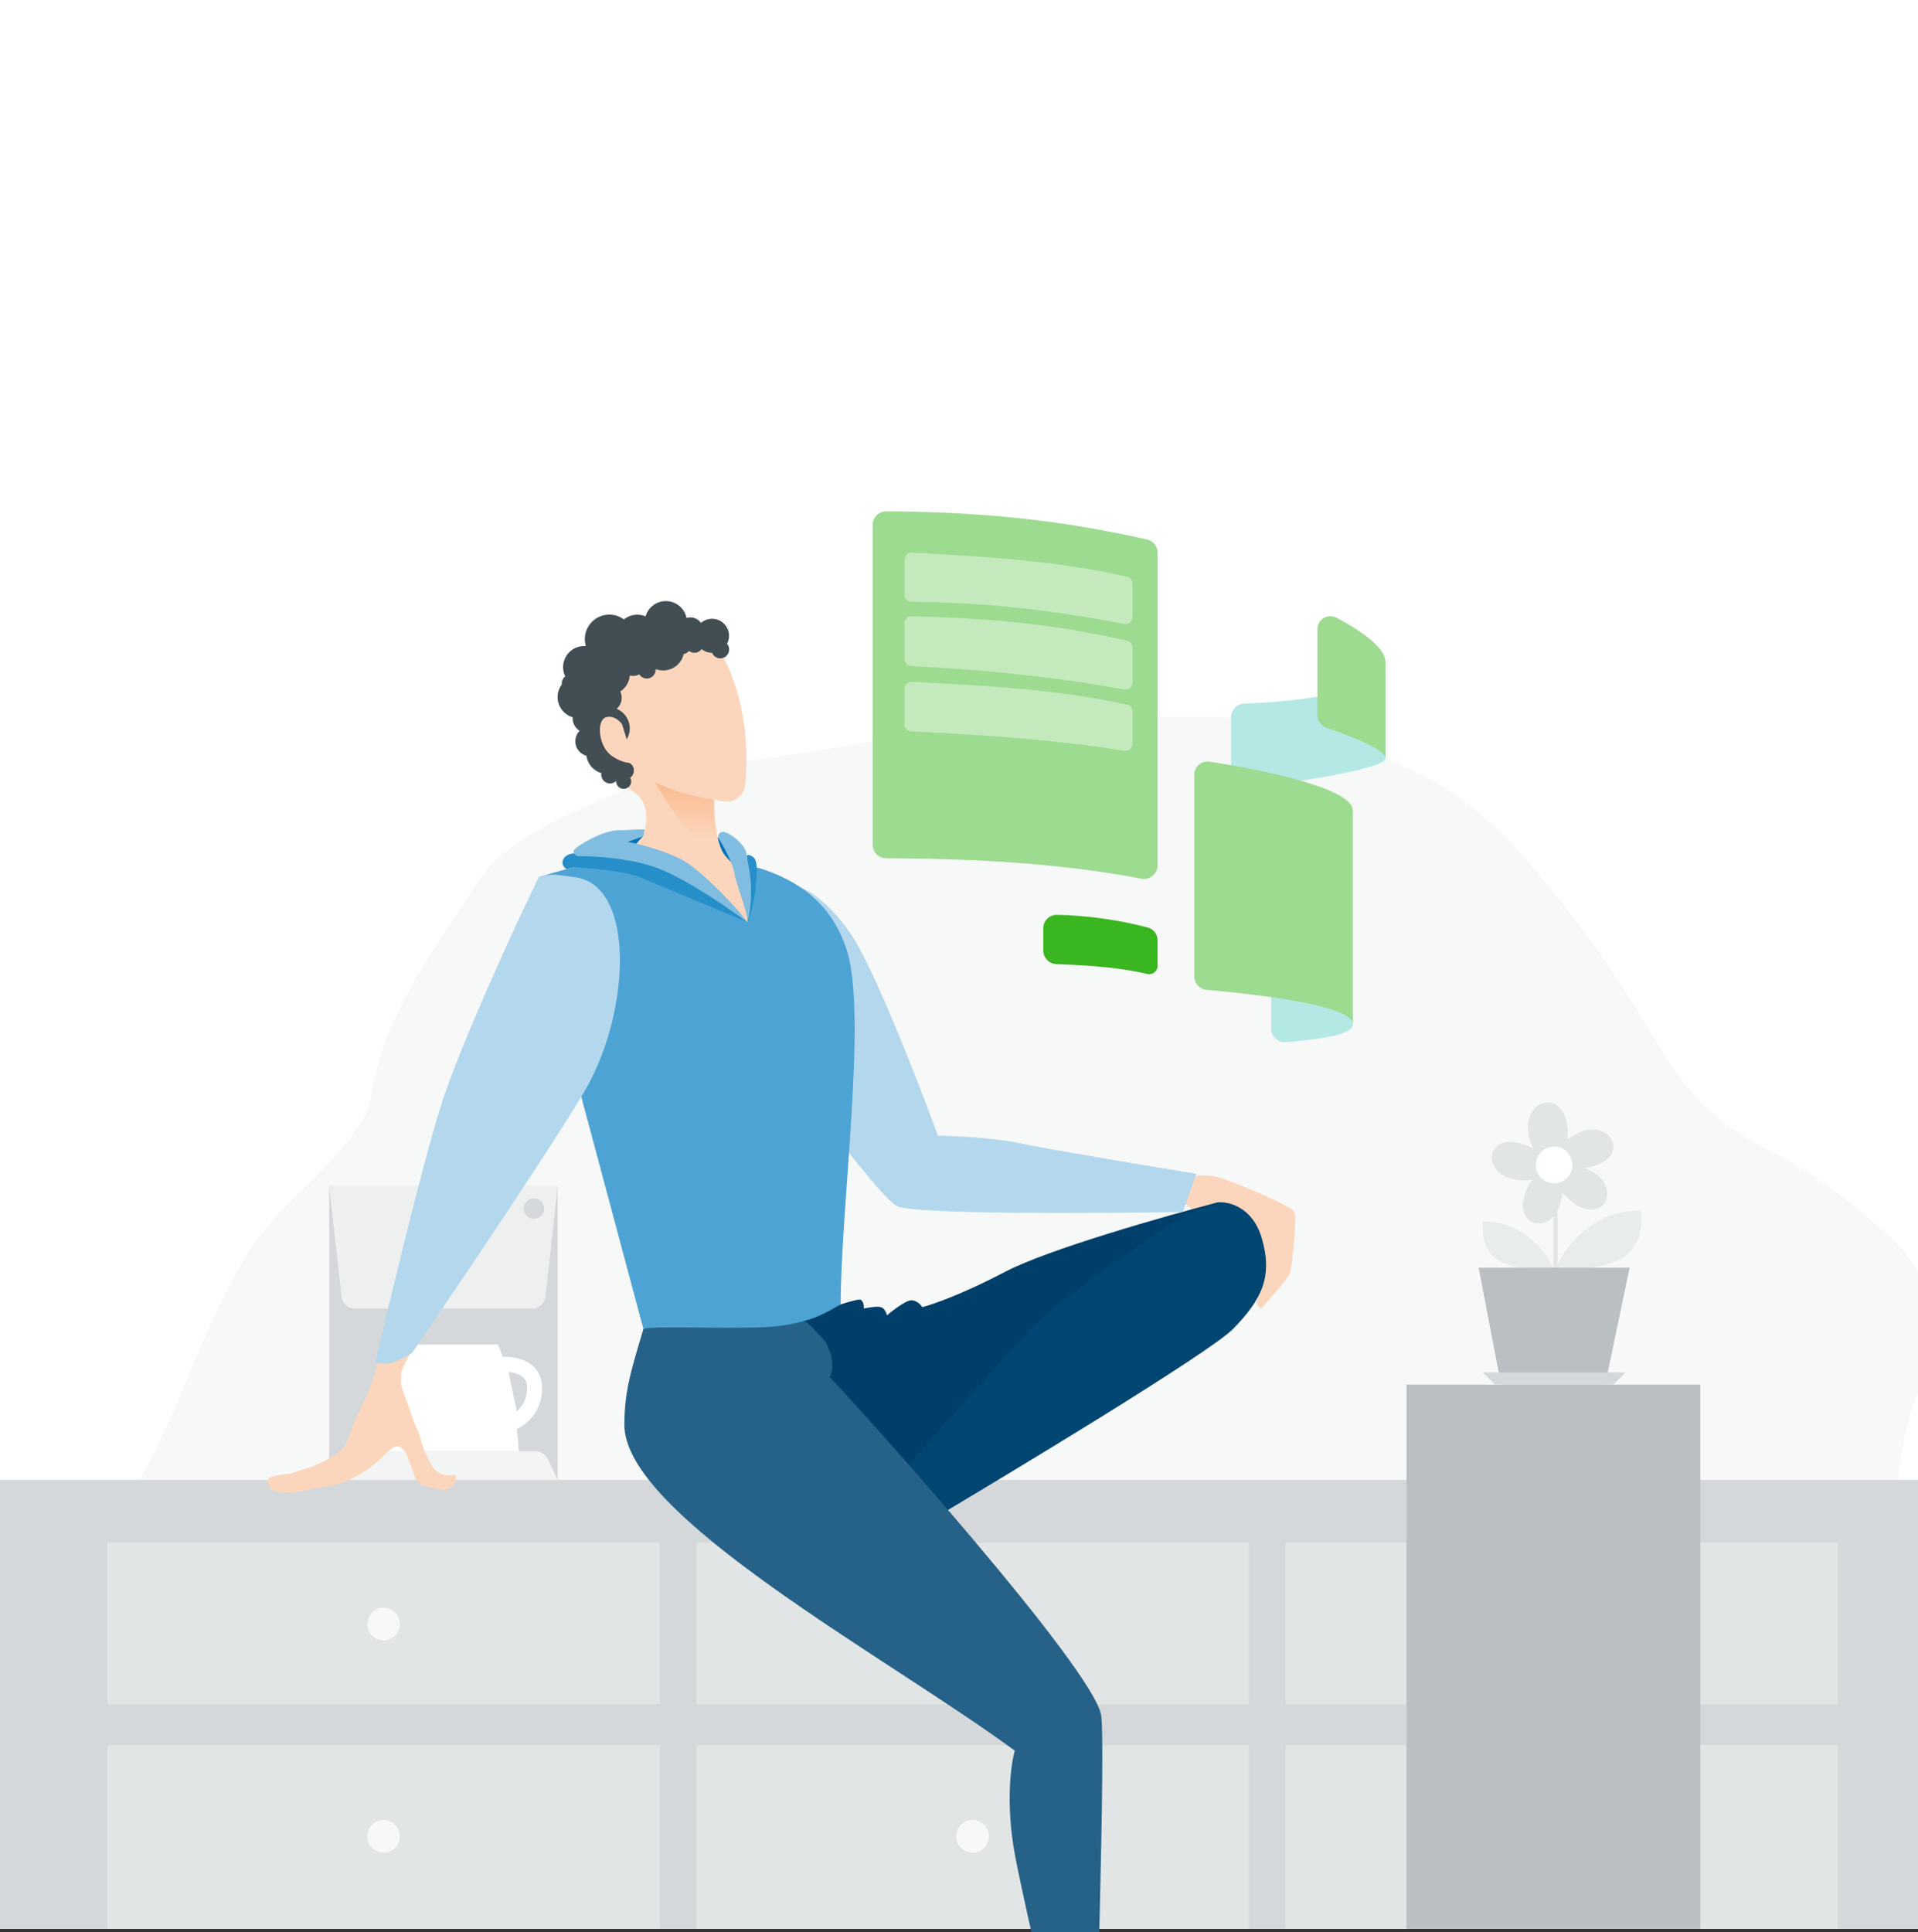 <svg xmlns="http://www.w3.org/2000/svg" xmlns:xlink="http://www.w3.org/1999/xlink" width="1410" height="1420.23" viewBox="0 0 1410 1420.23">
  <rect x="0" y="0" width="1410" height="1420.23" fill="#333333" stroke="none"/>
  <defs>
    <mask id="a" x="429.77" y="461.17" width="119.73" height="216.67" maskUnits="userSpaceOnUse">
      <path d="M472.5,614.84l-8,9,85,54-2.5-39.5c-7-2-9.5-4-14-9.5-6.63-8.1-8.33-30.5-8-41,5.24,1,7.46,1.41,10.18,1.3,6.73-.26,12.09-5.9,12.72-12.61,5.31-56.22-15.39-97-22.9-102.19-8-5.5-10.5-14.5-39-13s-53,23.5-56,60.5,24,51,37.5,61.5C478.3,591.74,475.33,607.84,472.5,614.84Z" fill="#fcd6bc"/>
    </mask>
    <linearGradient id="b" x1="505.47" y1="3557.16" x2="505.47" y2="3514.16" gradientTransform="matrix(1, 0, 0, -1, 0, 4132)" gradientUnits="userSpaceOnUse">
      <stop offset="0" stop-color="#f9bb90"/>
      <stop offset="1" stop-color="#f9bb90" stop-opacity="0"/>
    </linearGradient>
  </defs>
  <rect y="-2.39" width="1410" height="1420.23" fill="#fff"/>
  <path d="M184.45,917.32c-26.74,42-42.43,88.39-62.38,132.38-16.62,36.64-38.76,72-54.79,108.58,0,10.59-5.77,23.61,7.21,30.09,15.74,7.87,28.21,24.8,32.37,38.1,2.83,9,6,14.13,17.56,18.86,28,11.39,64.38,16.46,95.29,21,74.86,10.88,152,16.93,228.19,20.29,76.46,3.36,153.31,2,229.88,2,22.9,0,45.41.27,68.16-1.91C816.42,1280,886,1271.59,955.64,1261c88.25-13.43,174.24-33.1,260.56-51.82,39.87-8.64,79.69-17.89,119.8-25.9,24.07-4.81,29.86-22.72,40.1-37.91,23.35-34.6,16.65-80.22,32.51-117.52s18.75-81.58-15.21-114.48c-24.23-23.48-56.61-49.6-89.91-66.29-56.25-28.18-70.29-55.81-97.9-101.14a787.86,787.86,0,0,0-55-79.43c-21.11-26.56-44.44-55-73.53-77.34-37-28.35-125.11-62-186-62.24-112-.42-163.83,2.64-273.09,22-55.11,9.79-118.19,14.61-167.24,35.15-38.25,16-80.14,34.5-99.48,64.47-34.67,53.75-69.17,97-78.51,158.1C267.53,840.22,204.87,885.22,184.45,917.32Z" fill="#f7f8f8"/>
  <g>
    <rect y="1087.84" width="1410" height="330" fill="#d5d8da"/>
    <rect x="79" y="1133.84" width="406" height="119" fill="#e2e5e5"/>
    <rect x="79" y="1282.84" width="406" height="135" fill="#e2e5e5"/>
    <rect x="512" y="1133.84" width="406" height="119" fill="#e2e5e5"/>
    <circle cx="715" cy="1193.84" r="12" fill="#f7f8f8"/>
    <rect x="945" y="1133.84" width="406" height="119" fill="#e2e5e5"/>
    <rect x="512" y="1282.84" width="406" height="135" fill="#e2e5e5"/>
    <rect x="945" y="1282.84" width="406" height="135" fill="#e2e5e5"/>
    <circle cx="282" cy="1193.84" r="12" fill="#f7f8f8"/>
    <circle cx="282" cy="1349.84" r="12" fill="#f7f8f8"/>
    <circle cx="715" cy="1349.84" r="12" fill="#f7f8f8"/>
  </g>
  <g>
    <rect x="242" y="871.84" width="168" height="216" fill="#d5d8da"/>
    <path d="M242,871.84H410L401,953a10,10,0,0,1-9.94,8.89H261a10,10,0,0,1-9.94-8.89Z" fill="#eef0f0"/>
    <path d="M242,1087.84H410l-7.28-15.3a10,10,0,0,0-9-5.7H258.31a10,10,0,0,0-9,5.7Z" fill="#f3f5f5"/>
    <circle cx="392.5" cy="888.34" r="7.5" fill="#d5d8da"/>
    <path d="M271,1066.84c.33-17.5,3.9-57.7,15.5-78.5H366c8.5,18,14,57.67,15.5,78.5Z" fill="#fff"/>
    <path d="M372.08,1053l-11.72-54.57,6-.74c7.68-1,18.36.18,25.3,6.3,4.5,4,6.88,9.57,6.88,16.18,0,19.22-13.5,28.65-20.63,31Zm1.69-44.51,6.21,28.9c3.55-3,7.52-8.28,7.52-17.22,0-3.46-1-6-3.16-7.93-2.57-2.27-6.58-3.42-10.57-3.75Z" fill="#fff"/>
  </g>
  <g>
    <path d="M891,864.34c-8.4-1.2-13.83.5-15.5,1.5l-7.5,16,10.5,9,48.5,55c-1,3.17-3,10-3,12s2,3.5,3,4c6.33-6.83,19.4-21.5,21-25.5,2-5,5.5-41,3.5-45.5S901.5,865.84,891,864.34Z" fill="#fcd6bc"/>
    <path d="M261.46,1043.2c1.8-4,3.61-8.09,5.59-12,4.45-8.92,8.78-20.21,10.62-29.89a20.33,20.33,0,0,1,3.43-4.61c.89-.84,1.78-2.08,3-2.42a12.05,12.05,0,0,1,3.06-.06c2.22,0,4.66-.23,6.82.32,2.95.77,10-4.16,8.5-1.16-2,4-7.51,12.94-7.51,16.44,0,2.61-.43,5.65.06,8.23.81,4.23,2.91,9,4.41,13.12,2,5.36,3.63,10.92,5.83,16.18a77.59,77.59,0,0,1,3.41,8.72c.66,2.39,1.37,4.7,2.16,7a77.91,77.91,0,0,0,5.07,11.4,21.41,21.41,0,0,0,5.22,7,15.57,15.57,0,0,0,9.29,3c1,0,3-.62,3.92-.21.21.1,1,.18,1,.38a10,10,0,0,1,0,2.57,8.92,8.92,0,0,1-1.18,3.23c-2.23,3.47-5.94,5.41-10.07,4.38-4.36-1.09-8.9-1.18-13-3a12.5,12.5,0,0,1-5-3.93c-1.31-1.52-1.52-4.43-2.36-6.26-2-4.26-3.21-8.7-5.13-13a10.27,10.27,0,0,0-4.58-5,5.41,5.41,0,0,0-4.93.4c-4.94,3.36-8.77,8.25-13.43,12-8.93,7.25-20,13.3-31.21,15.79-5.76,1.28-11.64,1.57-17.31,3.07a62.61,62.61,0,0,1-16.28,2.18,38.81,38.81,0,0,1-9.89-1.25c-2.07-.52-4.07-6.39-4.19-8.19,1.65-3.27,13.16-3.85,15.65-4.27,1.89-.29,13.49-4.23,15.33-4.69a42.72,42.72,0,0,0,5.23-2.18,58.32,58.32,0,0,0,11-5.65c3.29-2.19,5.57-3.44,8-6.42C257.08,1058.29,258.26,1050.38,261.46,1043.2Z" fill="#fcd6bc"/>
    <path d="M739,934.84c31.2-16.4,117-40.83,156-51l-53.5,65.5L665,1088.84c-32.67-38.33-97-115.1-93-115.5,5-.5,57.5-19.5,60.5-18,2.4,1.2,2.67,4.84,2.5,6.5,3-.66,9.7-1.8,12.5-1s4.17,4.34,4.5,6c4.17-3.5,13.5-10.6,17.5-11s7.33,3.17,8.5,5C685.33,959,707.8,951.24,739,934.84Z" fill="#003f6a"/>
    <path d="M758,976.84c22-23.2,84.5-65.33,113-83.5l24-9.5c8-.83,25.7,3.2,32.5,26,8.5,28.5,0,45.5-21,67-16.8,17.2-162.33,105.17-233,147l-33-16.5C670.5,1073.51,736,1000,758,976.84Z" fill="#004672"/>
    <path d="M459,1047.34c0-27,6.5-44.5,14-70.5l32.5-29,86.5,23.5c2.67,1.17,12.2,12.2,15,15,3,6.5,7.5,17,3,26,24,25,193.76,214,199.5,248.5,3.2,19.2-3.33,241-7,349.5-16-67-49.7-210.3-56.5-247.5s-2.83-66.17,0-76C652.33,1218,459,1114.42,459,1047.34Z" fill="#266287"/>
    <path d="M625,685.84c-16.8-24-32.33-32.66-38-34l13.5,164.5c15.17,20.67,48.1,63.6,58.5,70s144.67,5.67,210.5,4.5l10-28c-35.67-5.83-111.6-18.5-130-22.5s-47.67-5.33-60-5.5C675,795.18,641.8,709.84,625,685.84Z" fill="#b3d7ec"/>
    <path d="M473,976.84l-45.5-170-31.5-162c23.17-7.5,77.3-21.4,108.5-17,39,5.5,99,11,118,70.5,15.2,47.6-4.33,186.5-4.5,260.5-11,6-18,11.5-42.5,15.5C553.38,978,480.83,974,473,976.84Z" fill="#4da3d4"/>
    <path d="M470,612.34l59,3.5,16.5,33L491,634.34l-36.5-13Z" fill="#0073bb"/>
    <path d="M323.5,814.84c13.6-44,54-131.66,72.5-170,9.5-2.5,9.5-2.5,27,0h0c44.76,6.4,40.5,101,6,158.5-27.6,46-95.5,146.5-126,191a62.78,62.78,0,0,1-14,7,19.34,19.34,0,0,1-13,0C286.17,957.51,309.9,858.84,323.5,814.84Z" fill="#b3d7ec"/>
    <path d="M472.5,614.84l-8,9,85,54-2.5-39.5c-7-2-9.5-4-14-9.5-6.63-8.1-8.33-30.5-8-41,5.24,1,7.46,1.41,10.18,1.3,6.73-.26,12.09-5.9,12.72-12.61,5.31-56.22-15.39-97-22.9-102.19-8-5.5-10.5-14.5-39-13s-53,23.5-56,60.5,24,51,37.5,61.5C478.3,591.74,475.33,607.84,472.5,614.84Z" fill="#fcd6bc"/>
    <g mask="url(#a)">
      <path d="M495.5,580.84c10,3.6,23.83,6.17,29.5,7l4,13c1.17,5.67.7,17-10.5,17s-29.33-28.66-37-43C482,575.34,485.5,577.24,495.5,580.84Z" fill="url(#b)"/>
    </g>
    <path d="M414,631.84c1.6-3.6,6-4.5,8-4.5,11.33,0,37.6.9,52,4.5s59,33,75.5,46c1.5-6.16,2.5-21,2.5-27,0-5.33-3-17-3-22,.5-.5,2.2-.9,5,1.5,3.5,3,2.11,14.12,1.5,22-.5,6.5-3.17,20.34-6,25.5-19.83-8.5-69.8-29-79-33s-35.83-6.66-48-7.5l-6,1.5A5.42,5.42,0,0,1,414,631.84Z" fill="#268fca"/>
    <path d="M461.5,618.84c8,1.5,27.3,6.3,40.5,13.5s40.33,35.34,47.5,45.5c.5-6.5-8.3-27.5-9.5-35.5s-8.5-21.16-12-26.5a3.85,3.85,0,0,1,2-4c2-1.2,6.17,1.17,8,2.5,3.67,2.34,11,8.6,11,15,0,3.81,3.5,11.5,3,27.5a79.12,79.12,0,0,1-2.5,21c-10.33-8-45.5-31.9-65.5-39.5s-48-9.16-59.5-9c-1.33-.66-3.7-2.5-2.5-4.5,1.5-2.5,20.5-14.5,33-14.5,6.8,0,14.83-1,19-.5l-1.5,5Z" fill="#80bde0"/>
    <path d="M504.69,454.26a15.5,15.5,0,0,0-30.1-1.17,15.5,15.5,0,0,0-15.91,2.26,18,18,0,0,0-28,19.54h-1.22a15.5,15.5,0,0,0-13.92,22.32,6.52,6.52,0,0,0-2.58,5.18v.78a15.51,15.51,0,0,0,8,24.07v.65a11,11,0,0,0,5.14,9.31,11,11,0,0,0,5,18.32,15.5,15.5,0,0,0,11,12.74,6.09,6.09,0,0,0-.1,1.13,6.51,6.51,0,0,0,11,4.69v.31a5.5,5.5,0,1,0,10.28-2.73,6.5,6.5,0,0,0-2.74-11.7,15.6,15.6,0,0,0,1.46-6.59,15.35,15.35,0,0,0-2.41-8.3,15.52,15.52,0,0,0-2.49-21.81,15.3,15.3,0,0,0-3.72-2.19,11,11,0,0,0,2.62-12.8,15.53,15.53,0,0,0,7-11.79,9.48,9.48,0,0,0,2.54.34,9.65,9.65,0,0,0,4.46-1.1,6.5,6.5,0,0,0,12-3.4v-.51a15.5,15.5,0,0,0,20-9,16.94,16.94,0,0,0,.62-2.07,6.51,6.51,0,0,0,3.9-2.27,6.5,6.5,0,0,0,9.12-1.16h0l.12-.16a12.41,12.41,0,0,0,7.74,2.68,6.5,6.5,0,1,0,11-6.61,12.5,12.5,0,0,0-19.2-15.33A9.54,9.54,0,0,0,504.69,454.26Z" fill="#424e54" fill-rule="evenodd"/>
    <path d="M445.21,527.35c5.55-2,10.4,2.56,12.13,5.12L466,560.61c-2.31.57-8.83.34-16.46-5.12C440,548.69,438.29,529.91,445.21,527.35Z" fill="#fcd6bc"/>
  </g>
  <g>
    <rect x="1142" y="866.84" width="3" height="68" fill="#e2e5e5"/>
    <rect x="1034" y="1017.84" width="216" height="400" fill="#b9bfc2"/>
    <path d="M1130.67,850.77c-28.07-44.72,33.18-61.24,19.82-2.71Z" fill="#e2e5e5"/>
    <path d="M1147.85,841.3c35.89-33.28,61.51,19.64,5.9,17.59Z" fill="#e2e5e5"/>
    <path d="M1154.27,856.09c48.5,6.56,23.92,60-9.83,15.73Z" fill="#e2e5e5"/>
    <path d="M1147.81,866.92c6.76,48.47-51.31,39.19-17.79-5.23Z" fill="#e2e5e5"/>
    <path d="M1129.87,866.66c-48.1,9-41.54-49.42,4.4-18Z" fill="#e2e5e5"/>
    <circle cx="1142.5" cy="856.34" r="13.5" fill="#fff"/>
    <path d="M1142.5,934.85c5.67-15.17,26.4-45.4,64-45C1209.5,930.85,1179,931.35,1142.5,934.85Z" fill="#e9ecec"/>
    <path d="M1143,934.84c-4.68-12.47-21.79-37.32-52.83-37C1087.69,931.55,1112.87,932,1143,934.84Z" fill="#e9ecec"/>
    <path d="M1198,931.84H1087l16.5,86H1180Z" fill="#b9bfc2"/>
    <path d="M1090,1008.84l9,9h87l9-9Z" fill="#d5d8da"/>
  </g>
  <g>
    <path d="M851,636V406.28a9.93,9.93,0,0,0-7.75-9.71c-64-14.36-120.45-20.2-191.74-20.69a10,10,0,0,0-10,10v235a10,10,0,0,0,10,10c61.88.27,126.24,3.26,187.39,15a10.15,10.15,0,0,0,11.91-8h0A9.91,9.91,0,0,0,851,636Z" fill="#9cdb90"/>
    <path d="M851,710V691.27a9.72,9.72,0,0,0-7.14-9.46A290.89,290.89,0,0,0,777,672.49a9.78,9.78,0,0,0-10,9.56h0V698.7a10,10,0,0,0,9.64,10c22.31.86,44.93,2.16,66.72,7.21a6.21,6.21,0,0,0,7.47-4.6h0A6.44,6.44,0,0,0,851,710Z" fill="#39b620"/>
    <path d="M941.81,616.33c21.89-6,52.69-14.23,52.69-20.49v157c0,8.64-28.67,11.3-48.67,13.27a10.3,10.3,0,0,1-11.28-9.22v0h0V625.94A9.94,9.94,0,0,1,941.81,616.33Z" fill="#b3e8e5"/>
    <path d="M916.12,579.51c39.8-4.93,102.38-14.53,102.38-22.17v-71c0,22.06-63.89,29.48-103.61,30.79A10.18,10.18,0,0,0,905,527.26v42.35a9.89,9.89,0,0,0,9.78,10h.07A7.68,7.68,0,0,0,916.12,579.51Z" fill="#b3e8e5"/>
    <path d="M878,717.69V569.61a9.7,9.7,0,0,1,9.57-9.83h0a11.69,11.69,0,0,1,1.56.11c31.09,4.72,105.37,18.52,105.37,35.93v157c0-14.64-78.13-22.58-107.39-25.2A10,10,0,0,1,878,717.69Z" fill="#9cdb90"/>
    <path d="M968.5,525.47V462.73a9.52,9.52,0,0,1,13.85-8.7c17,8.89,36.15,21.6,36.15,32.81v70.5c0-6.29-25.45-16.34-43-22.23A10.21,10.21,0,0,1,968.5,525.47Z" fill="#9cdb90"/>
    <path d="M665,437.34v-26.2a5,5,0,0,1,5-5h.28c39.86,2.23,104.13,5.16,158.41,17.79a5,5,0,0,1,3.82,4.84v25a5,5,0,0,1-6,4.92c-49.21-9.55-100.29-15.94-156.52-16.3a5,5,0,0,1-5-5Z" fill="#c4e9bc"/>
    <path d="M665,484.61V458a5,5,0,0,1,5-5h.12c59,1.56,104.31,5.55,158.51,18a5,5,0,0,1,3.87,4.86v26a5,5,0,0,1-5,5h0a4.18,4.18,0,0,1-.93-.08c-51-9.08-100.5-14.26-156.83-17.19A5,5,0,0,1,665,484.61Z" fill="#c4e9bc"/>
    <path d="M665,532.61V506.14a5,5,0,0,1,5-5h.28c39.85,2.19,104.1,4.66,158.37,16.82a5,5,0,0,1,3.86,4.85V547a5,5,0,0,1-5,5,4.76,4.76,0,0,1-.84-.07c-51-8.08-100.56-11.48-156.92-14.32A5,5,0,0,1,665,532.61Z" fill="#c4e9bc"/>
  </g>
</svg>
